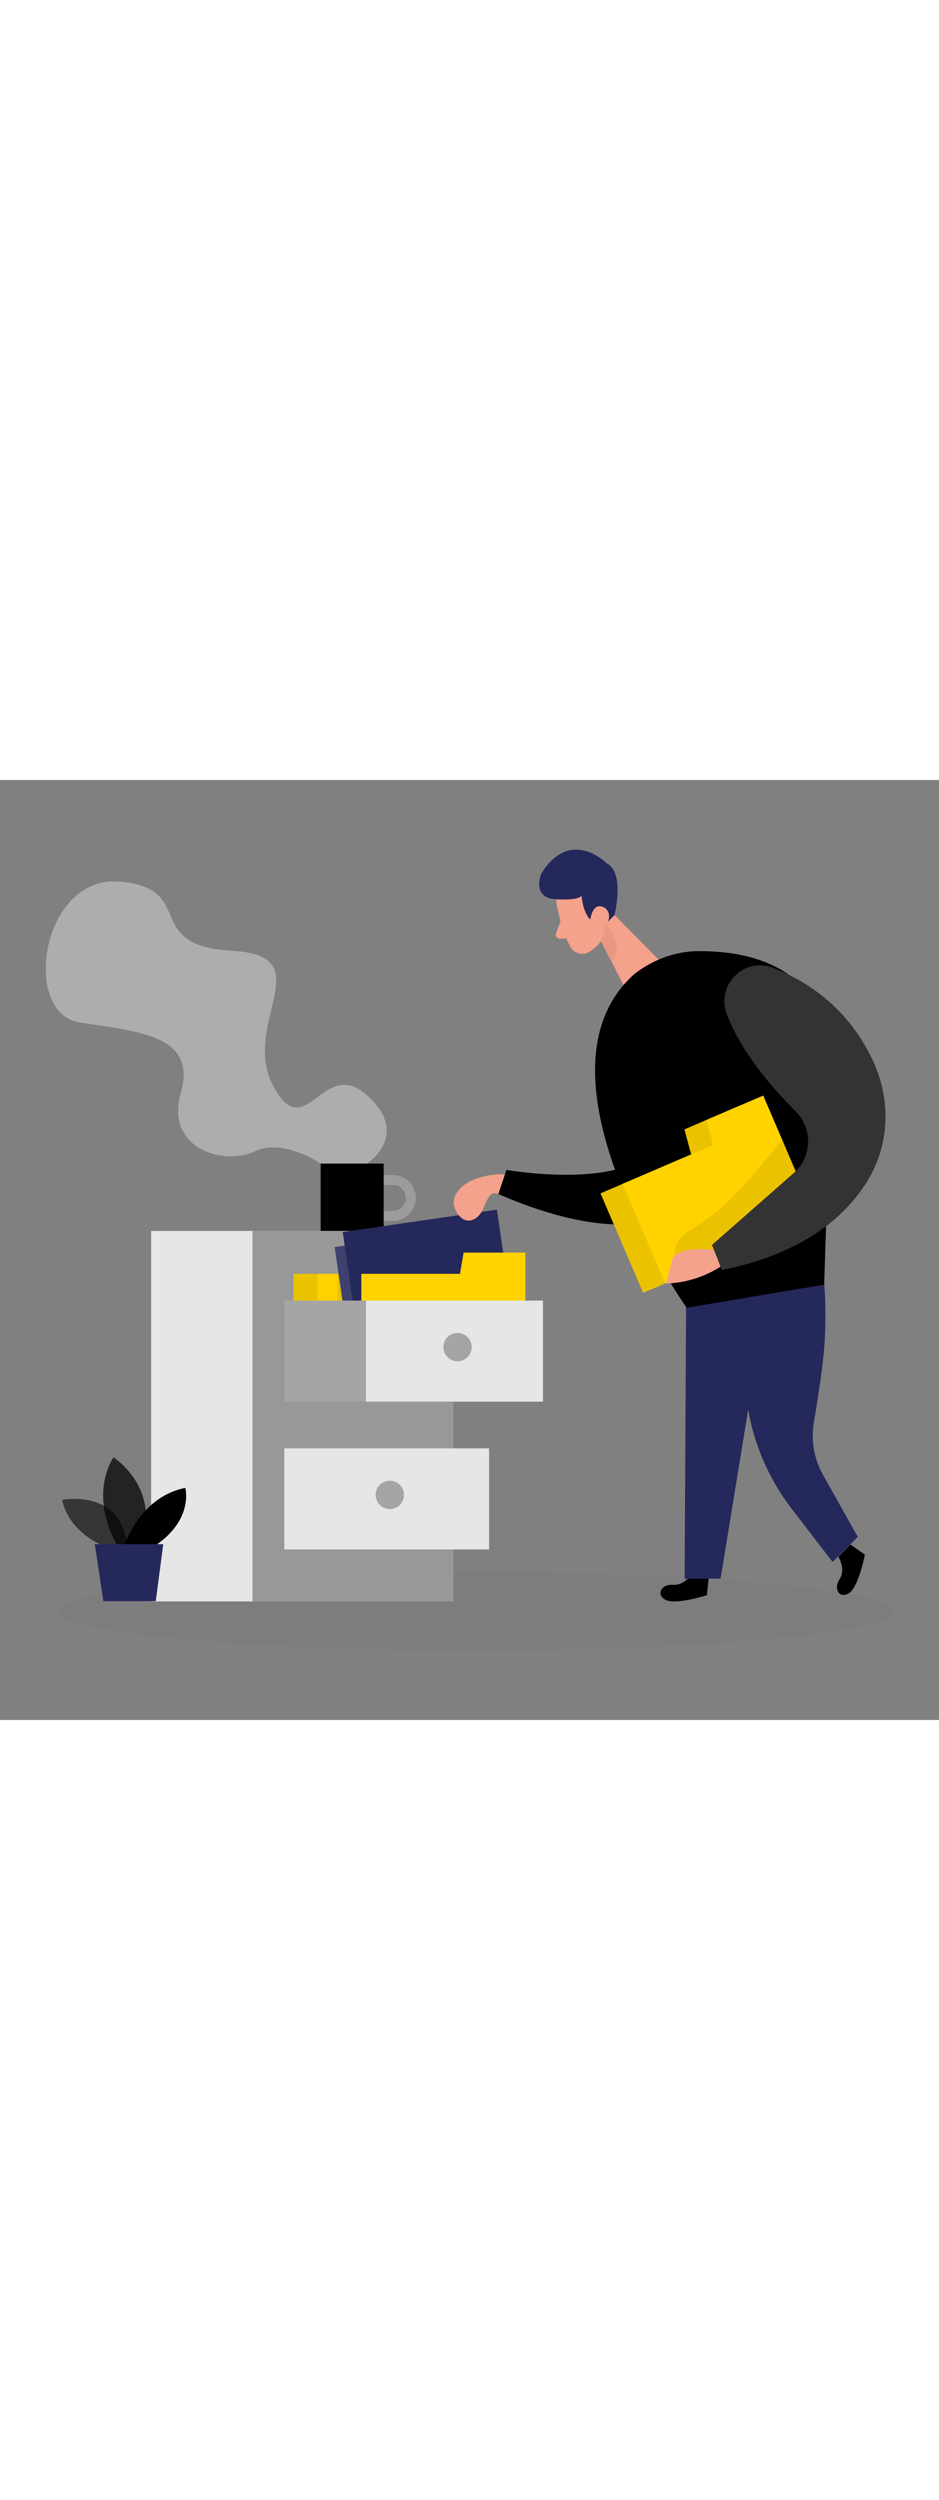 <svg id="_0016_files_and_folder" xmlns="http://www.w3.org/2000/svg" viewBox="0 0 500 500" data-imageid="files-and-folder-90" imageName="Files and Folder" class="illustrations_image" style="width: 188px;"><rect x="0" y="0" width="500" height="500" fill="#808080" stroke="none"/><defs><style>.cls-1_files-and-folder-90{opacity:.45;}.cls-1_files-and-folder-90,.cls-2_files-and-folder-90{fill:#e6e6e6;}.cls-3_files-and-folder-90{opacity:.12;}.cls-3_files-and-folder-90,.cls-4_files-and-folder-90,.cls-5_files-and-folder-90{fill:#fff;}.cls-6_files-and-folder-90{fill:#f4a28c;}.cls-7_files-and-folder-90{fill:#a5a5a5;}.cls-4_files-and-folder-90{opacity:.61;}.cls-8_files-and-folder-90{fill:#ce8172;opacity:.31;}.cls-9_files-and-folder-90{opacity:.58;}.cls-9_files-and-folder-90,.cls-10_files-and-folder-90,.cls-11_files-and-folder-90{fill:#68e1fd;}.cls-5_files-and-folder-90{opacity:.2;}.cls-12_files-and-folder-90{opacity:.02;}.cls-12_files-and-folder-90,.cls-13_files-and-folder-90{fill:#000001;}.cls-14_files-and-folder-90{fill:#24285b;}.cls-13_files-and-folder-90{opacity:.08;}.cls-10_files-and-folder-90{opacity:.73;}.cls-15_files-and-folder-90{fill:#ffd200;}</style></defs><g id="coffee_files-and-folder-90"><path class="cls-11_files-and-folder-90 targetColor" d="m209.15,234.63h-13.73v-5.48h13.73c3.77,0,6.83-3.06,6.83-6.83s-3.06-6.83-6.83-6.83h-13.73v-5.48h13.73c6.79,0,12.32,5.52,12.32,12.32s-5.52,12.32-12.32,12.32Z" style="fill: rgb(0, 0, 0);"/><path class="cls-4_files-and-folder-90" d="m209.15,234.63h-13.73v-5.48h13.73c3.77,0,6.83-3.06,6.83-6.83s-3.06-6.83-6.83-6.83h-13.73v-5.48h13.73c6.79,0,12.32,5.52,12.32,12.32s-5.52,12.32-12.32,12.32Z"/><rect class="cls-11_files-and-folder-90 targetColor" x="170.74" y="204.03" width="33.56" height="36.56" style="fill: rgb(0, 0, 0);"/><path class="cls-1_files-and-folder-90" d="m195.42,204.03s23.62-15.16,0-36.36c-23.62-21.19-32.89,27.82-50.11-5.3-17.22-33.11,26.49-68.88-21.86-71.53-48.35-2.65-18.1-33.2-59.71-36.8-41.62-3.6-52.87,70.13-21.09,74.99,31.79,4.86,62.25,6.84,53.64,37.31s23.84,38.73,39.07,31.29c15.23-7.45,35.37,6.39,35.37,6.39h24.68Z"/></g><ellipse id="sd_files-and-folder-90" class="cls-12_files-and-folder-90" cx="253.13" cy="442.22" rx="222.52" ry="20.76"/><g id="shelf_files-and-folder-90"><rect class="cls-2_files-and-folder-90" x="80.47" y="239.87" width="123.7" height="197.07"/><rect class="cls-7_files-and-folder-90" x="134.47" y="239.87" width="107.01" height="197.07"/><rect class="cls-13_files-and-folder-90" x="134.47" y="239.87" width="107.01" height="197.07"/><polygon class="cls-15_files-and-folder-90" points="210.8 251.39 208.84 262.68 156.31 262.68 156.31 310.3 243.69 310.3 243.69 271.52 243.69 262.68 243.69 251.39 210.8 251.39"/><polygon class="cls-13_files-and-folder-90" points="210.8 251.39 208.84 262.68 156.31 262.68 156.31 310.3 243.69 310.3 243.69 271.52 243.69 262.68 243.69 251.39 210.8 251.39"/><polygon class="cls-15_files-and-folder-90" points="223.57 251.39 221.6 262.68 169.08 262.68 169.08 310.3 256.46 310.3 256.46 271.52 256.46 262.68 256.46 251.39 223.57 251.39"/><polygon class="cls-15_files-and-folder-90" points="234.12 251.39 232.16 262.68 179.63 262.68 179.63 310.3 267.01 310.3 267.01 271.52 267.01 262.68 267.01 251.39 234.12 251.39"/><polygon class="cls-13_files-and-folder-90" points="234.12 251.39 232.16 262.68 179.63 262.68 179.63 310.3 267.01 310.3 267.01 271.52 267.01 262.68 267.01 251.39 234.12 251.39"/><rect class="cls-14_files-and-folder-90" x="181.84" y="242.18" width="82.96" height="56.43" transform="translate(-36.62 34.99) rotate(-8.28)"/><rect class="cls-3_files-and-folder-90" x="181.84" y="242.18" width="82.96" height="56.43" transform="translate(-36.62 34.99) rotate(-8.28)"/><rect class="cls-14_files-and-folder-90" x="186.14" y="234.19" width="82.96" height="56.43" transform="translate(-35.43 35.53) rotate(-8.28)"/><polygon class="cls-15_files-and-folder-90" points="246.88 251.39 244.92 262.68 192.4 262.68 192.4 310.3 279.77 310.3 279.77 271.52 279.77 262.68 279.77 251.39 246.88 251.39"/><rect class="cls-7_files-and-folder-90" x="151.41" y="276.92" width="137.7" height="53.75"/><rect class="cls-2_files-and-folder-90" x="194.85" y="276.92" width="94.25" height="53.75"/><rect class="cls-2_files-and-folder-90" x="151.41" y="355.53" width="109.03" height="53.75"/><circle class="cls-7_files-and-folder-90" cx="243.63" cy="301.65" r="7.55"/><circle class="cls-7_files-and-folder-90" cx="207.55" cy="380.26" r="7.55"/><path class="cls-9_files-and-folder-90 targetColor" d="m59.73,409.17s-21.88-5.88-26.72-26.2c0,0,33.83-6.99,34.94,27.96l-8.23-1.76Z" style="fill: rgb(0, 0, 0);"/><path class="cls-10_files-and-folder-90 targetColor" d="m62.4,406.99s-15.37-24.08-2.03-46.7c0,0,25.82,16.24,14.5,46.7h-12.48Z" style="fill: rgb(0, 0, 0);"/><path class="cls-11_files-and-folder-90 targetColor" d="m66.33,406.99s7.96-25.53,32.33-30.46c0,0,4.64,16.53-15.66,30.46h-16.66Z" style="fill: rgb(0, 0, 0);"/><polygon class="cls-14_files-and-folder-90" points="50.48 406.49 55.04 436.78 82.94 436.78 86.93 406.49 50.48 406.49"/></g><g id="person_files-and-folder-90"><path class="cls-11_files-and-folder-90 targetColor" d="m412.07,138.83c-2.52,38.92-21.1,135.99-146.74,81.4l4.32-12.83s62.09,10.96,78.5-12.07c13.91-19.51,13.68-83.48,44.34-80.43,11.86,1.18,20.34,12.04,19.57,23.93Z" style="fill: rgb(0, 0, 0);"/><path class="cls-13_files-and-folder-90" d="m412.07,138.83c-2.52,38.92-21.1,135.99-146.74,81.4l4.32-12.83s62.09,10.96,78.5-12.07c13.91-19.51,13.68-83.48,44.34-80.43,11.86,1.18,20.34,12.04,19.57,23.93Z"/><path class="cls-6_files-and-folder-90" d="m296.43,66.33s2.55,14.02,7.34,22.5c1.94,3.44,6.38,4.67,9.79,2.68,4.24-2.47,9.25-7.05,8.79-14.73l.83-13.13s.23-8.24-9.04-11.7c-9.27-3.46-19.69,5.92-17.71,14.38Z"/><polygon class="cls-6_files-and-folder-90" points="323.34 67.9 350.99 95.83 334.47 113.76 317.14 80.39 323.34 67.9"/><path class="cls-6_files-and-folder-90" d="m314.25,74.11s-1.34-5.32,2.75-6c4.09-.68,6.07,7,.86,9.19l-3.61-3.19Z"/><path class="cls-6_files-and-folder-90" d="m298.49,75.08l-2.38,6.34c-.59,1.57.65,3.21,2.32,3.08l5.53-.45-5.46-8.97Z"/><path class="cls-11_files-and-folder-90 targetColor" d="m368.58,421.78s-3.67,6.75-10.22,6.31c-6.54-.45-9.21,5.61-3.65,8.15,5.56,2.54,21.69-2.62,21.69-2.62l1.01-9.39-8.83-2.45Z" style="fill: rgb(0, 0, 0);"/><path class="cls-11_files-and-folder-90 targetColor" d="m446.42,413.2s4.14,6.48.59,11.99c-3.55,5.51.47,10.77,5.37,7.13,4.91-3.64,8.17-20.26,8.17-20.26l-7.73-5.42-6.4,6.56Z" style="fill: rgb(0, 0, 0);"/><path class="cls-8_files-and-folder-90" d="m319.93,85.76s2.19-4.71,2.42-8.98c0,0,10.66,9.89,3.55,20.47l-5.97-11.49Z"/><polygon class="cls-14_files-and-folder-90" points="365.34 276.88 364.56 424.83 383.69 424.83 408.19 274.98 365.34 276.88"/><path class="cls-11_files-and-folder-90 targetColor" d="m337.55,103.44s13.88-12.19,33.82-12.39c19.94-.2,75.58,3.22,71.78,71.28-2.82,50.42-4.27,106.21-4.27,106.21l-73.25,12.21s-87.51-123.82-28.08-177.31Z" style="fill: rgb(0, 0, 0);"/><path class="cls-13_files-and-folder-90" d="m385.96,120.55s-15.35,18.38-5.86,52.24c9.48,33.87,22.85,74.49-22.9,94.97l8.43,12.99,73.25-12.21.97-31.19,11.76-57.74-65.65-59.06Z"/><polygon class="cls-15_files-and-folder-90" points="364.46 185.85 368.03 199.17 319.76 219.88 342.46 272.8 422.77 238.36 404.28 195.25 400.06 185.43 394.68 172.88 364.46 185.85"/><polygon class="cls-13_files-and-folder-90" points="364.46 185.85 368.03 199.17 319.76 219.88 342.46 272.8 422.77 238.36 404.28 195.25 400.06 185.43 394.68 172.88 364.46 185.85"/><polygon class="cls-15_files-and-folder-90" points="376.19 180.82 379.76 194.14 331.49 214.85 354.19 267.77 434.5 233.33 416.01 190.22 411.79 180.4 406.41 167.85 376.19 180.82"/><path class="cls-13_files-and-folder-90" d="m416.45,191.26s-11.94,15.67-25.79,30.05c-6.9,7.17-14.91,13.13-23.39,18.33-4.97,3.05-10.2,8.48-6.7,16.97h27.37l35.75-48.49-7.23-16.86Z"/><path class="cls-6_files-and-folder-90" d="m268.87,209.74s-7.06-.58-15.25,2.3-15.76,10.17-9.92,18.7c4.5,6.58,10.89,3.18,13.27-2.08,2.38-5.26,3.84-10.36,8.37-8.44l3.53-10.49Z"/><path class="cls-11_files-and-folder-90 targetColor" d="m411.57,99.88c17.94,6.99,40.28,21.2,53.5,50.02,9.02,19.66,8.71,42.58-2.03,61.36-10.84,18.95-33.06,40.21-78.63,49.41l-5.31-13.33,43.52-38.22c9.78-8.59,10.3-23.68,1.06-32.86-12.93-12.86-29.37-31.96-36.77-52.02-5.65-15.3,9.45-30.28,24.65-24.36Z" style="fill: rgb(0, 0, 0);"/><path class="cls-5_files-and-folder-90" d="m411.57,99.88c17.94,6.99,40.28,21.2,53.5,50.02,9.02,19.66,8.71,42.58-2.03,61.36-10.84,18.95-33.06,40.21-78.63,49.41l-5.31-13.33,43.52-38.22c9.78-8.59,10.3-23.68,1.06-32.86-12.93-12.86-29.37-31.96-36.77-52.02-5.65-15.3,9.45-30.28,24.65-24.36Z"/><path class="cls-6_files-and-folder-90" d="m380.1,249.83s-20.38-2.22-22.23,5.48c-1.85,7.7-3.12,12.46-3.12,12.46,0,0,14.13.5,28.94-8.9l-3.6-9.03Z"/><path class="cls-14_files-and-folder-90" d="m438.88,268.54s1.15,9.25.33,28.42c-.5,11.65-3.52,31.07-5.82,44.5-1.66,9.71.07,19.68,4.9,28.27l18.46,32.85-13.42,13.37-22-28.59c-11.22-14.67-18.91-31.74-22.46-49.87l-7-35.73-17.64-22.44,64.65-10.78Z"/><path class="cls-14_files-and-folder-90" d="m288.29,49.65s-5.69,13.19,7.93,13.83,13.46-2.13,13.46-2.13c0,0,.85,17.62,12.66,15.43l4.89-4.94s5.59-22.5-4.05-27.42c0,0-19.19-19.7-34.89,5.23Z"/><path class="cls-6_files-and-folder-90" d="m314.04,76.23s.7-11.48,7.18-8.62c6.48,2.86,2.2,15.39-7.18,8.62Z"/></g></svg>